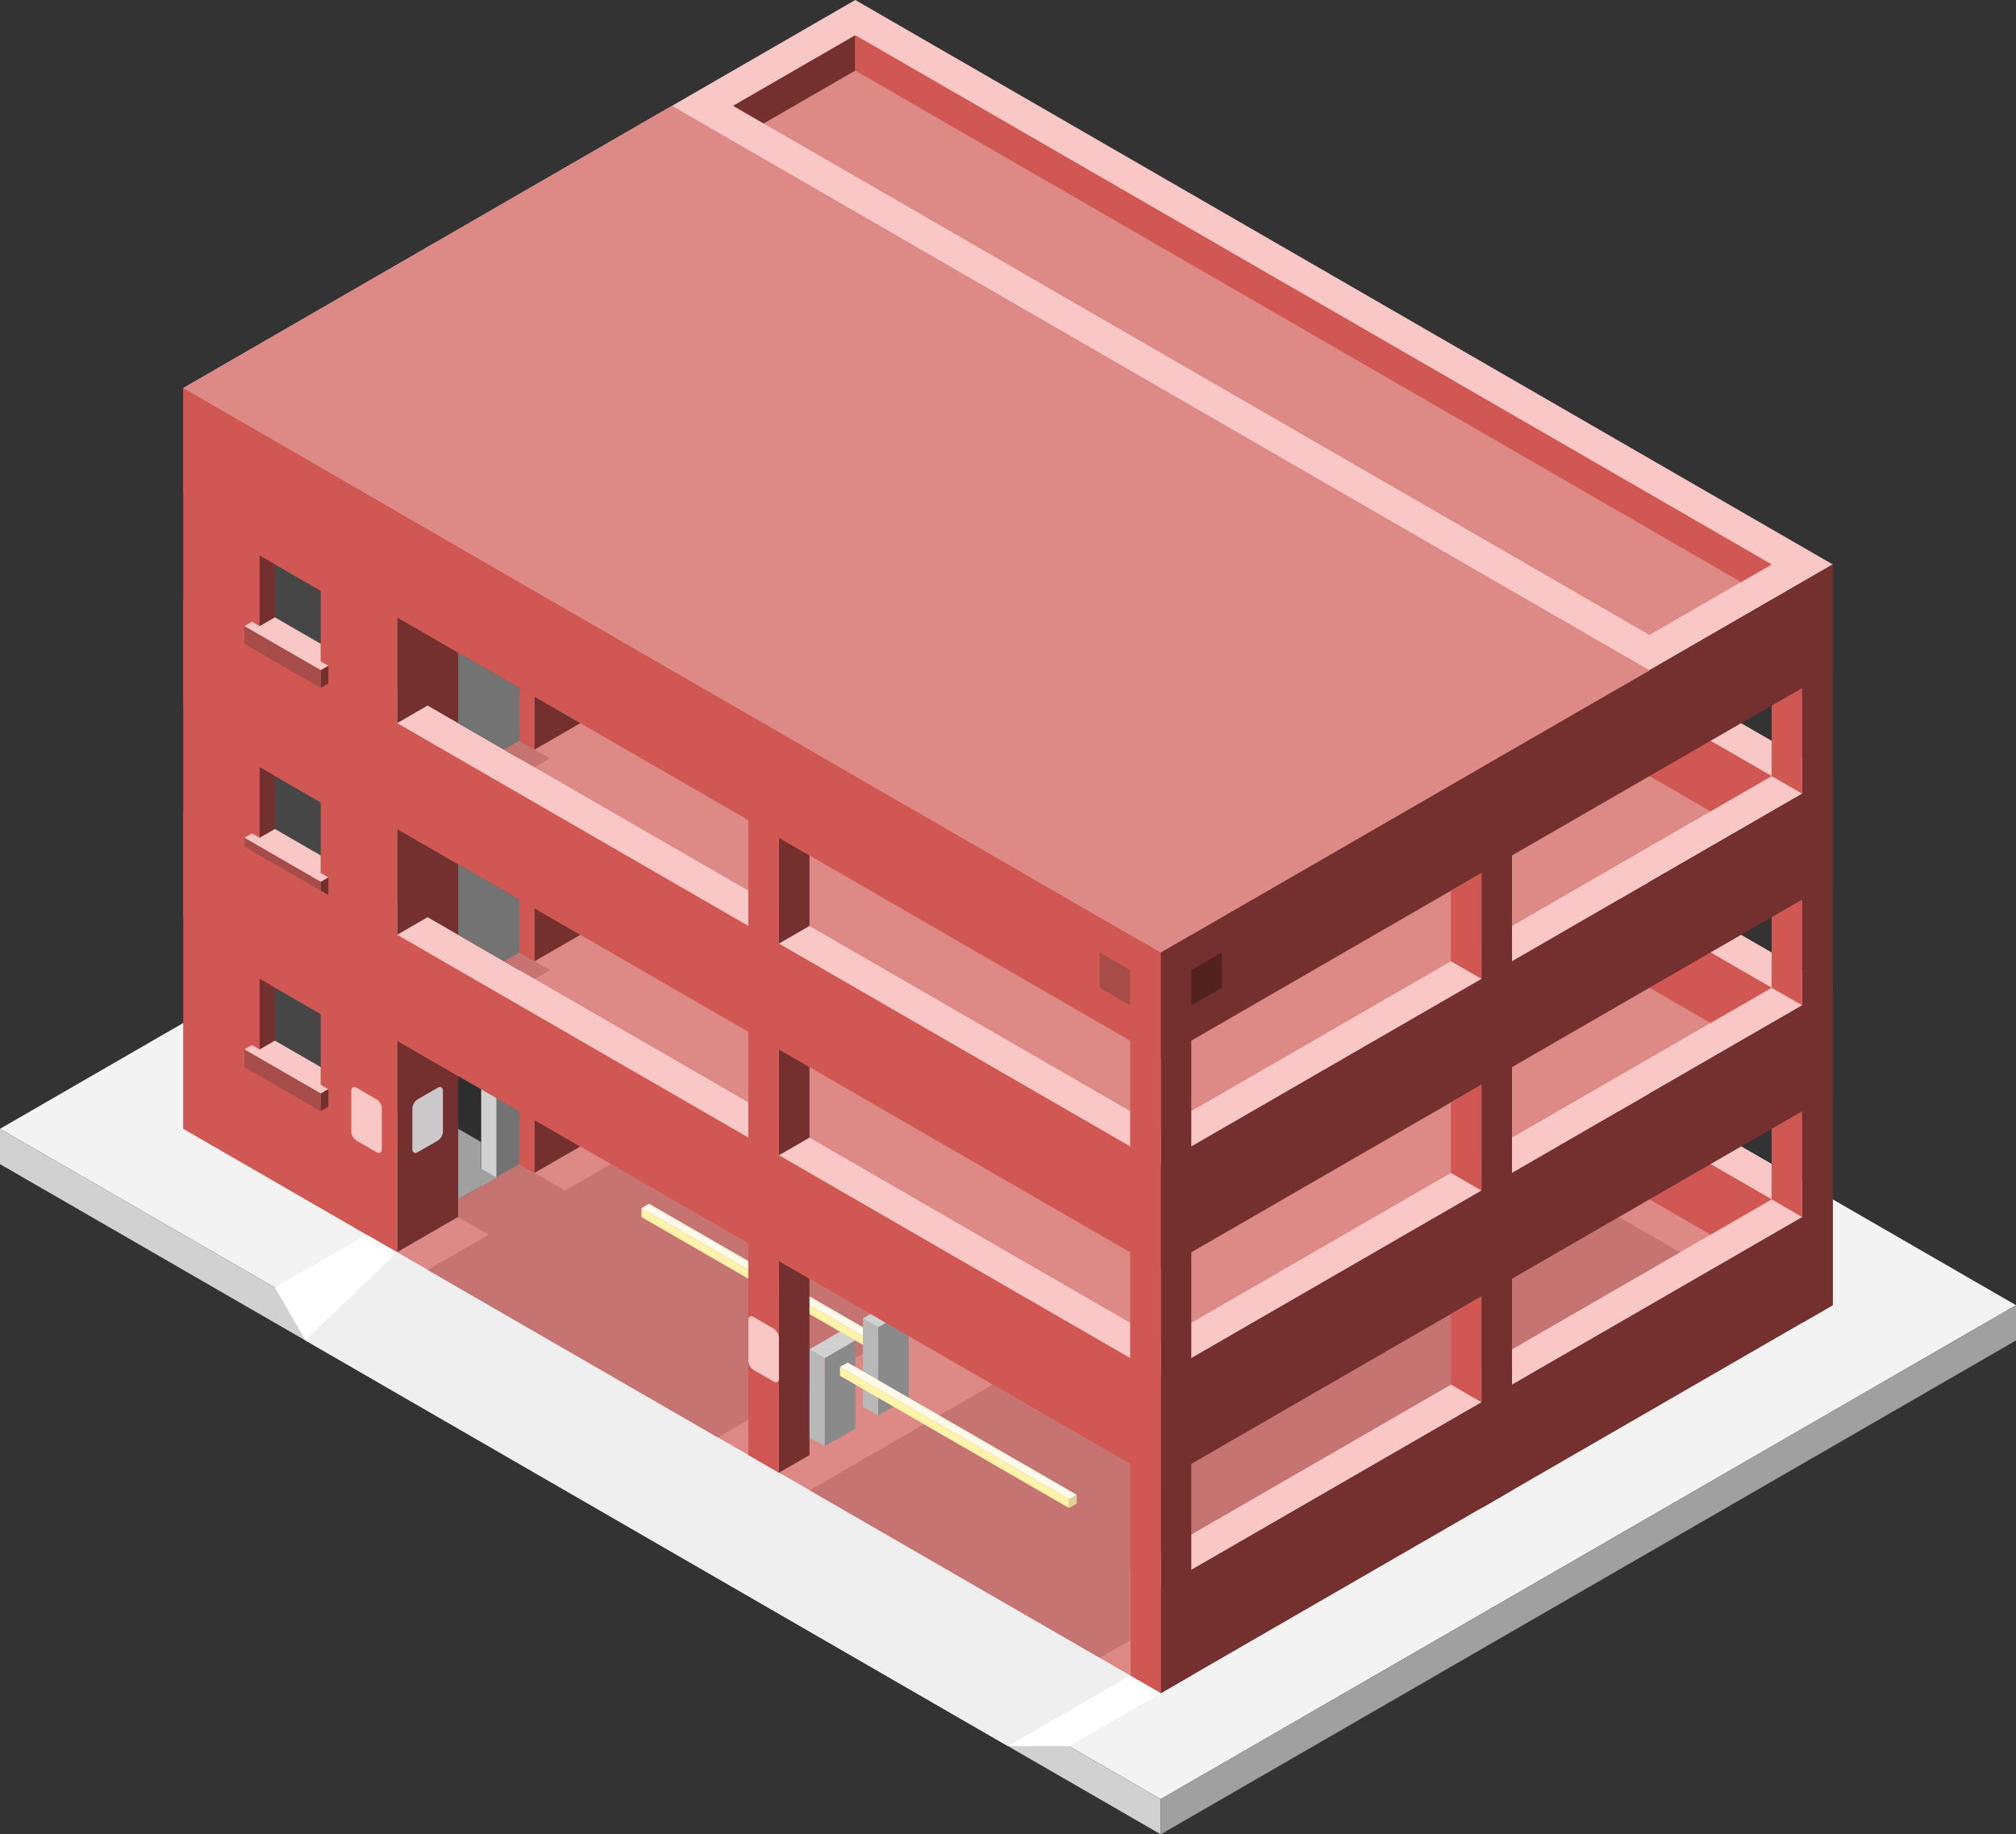 <svg id="Layer_1" data-name="Layer 1" xmlns="http://www.w3.org/2000/svg" viewBox="0 0 330 300.22">
  <rect x="0" y="0" width="330" height="300.22" fill="#333333" stroke="none"/>
  <defs>
    <style>
      .cls-1 {
        fill: #f3f3f3;
      }

      .cls-2 {
        fill: #d1d1d1;
      }

      .cls-3 {
        fill: #a1a0a0;
      }

      .top-light {
        fill: #f9c7c6;
      }

      .top-prim {
        fill: #dd8986;
      }

      .cls-4 {
        fill: #b9b8b9;
      }

      .exterior-R-prim {
        fill: #d15752;
      }

      .top-dark {
        fill: #c67471;
      }

      .exterior-L-prim {
        fill: #74302f;
      }

      .cls-5 {
        fill: #464646;
      }

      .cls-6 {
        fill: #737374;
      }

      .cls-7 {
        fill: #fff;
      }

      .cls-8 {
        fill: #f0efef;
      }

      .cls-9 {
        fill: #2e2e2e;
      }

      .exterior-R-dark {
        fill: #a64c49;
      }

      .exterior-L-dark {
        fill: #512220;
      }

      .cls-10 {
        fill: #cbc9c9;
      }

      .cls-11 {
        fill: #8a8a8a;
      }

      .cls-12 {
        fill: #fff3a9;
      }

      .cls-13 {
        fill: #dcd395;
      }

      .cls-14 {
        fill: #fdfae9;
      }
    </style>
  </defs>
  <title>Artboard 4</title>
  <g transform="scale(-1, 1) translate(-330, 0)">
    <path id="Path" class="cls-1" d="M140,294.45l190-109.7L190,103.92,0,213.62Z"/>
    <path id="Path-2" data-name="Path" class="cls-2" d="M140,300.22v-5.77l190-109.7v5.78Z"/>
    <path id="Path-3" data-name="Path" class="cls-3" d="M0,219.39v-5.77l140,80.83v5.77Z"/>
    <path id="Path-4" data-name="Path" class="top-light" d="M30,196.3l160-92.38,110,63.51L140,259.81Z"/>
    <path id="Path-5" data-name="Path" class="top-prim" d="M40,196.3l100,57.73,150-86.6L190,109.7Z"/>
    <path id="Path-6" data-name="Path" class="cls-4" d="M265,204.96l35-20.21V167.43l-35,20.21Z"/>
    <path id="Path-7" data-name="Path" class="exterior-R-prim" d="M40,196.3l150-86.6v11.54L50,202.07Z"/>
    <path id="Path-8" data-name="Path" class="cls-3" d="M295,170.32l-5-2.89V155.88l5-2.88Z"/>
    <path id="Path-9" data-name="Path" class="top-light" d="M30,161.66,190,69.28l110,63.51L140,225.17Z"/>
    <path id="Path-10" data-name="Path" class="top-prim" d="M40,161.66l100,57.73,150-86.6L190,75.06Z"/>
    <path id="Path-11" data-name="Path" class="cls-3" d="M290,132.79l-10,5.77L190,86.6V75.06Z"/>
    <path id="Path-12" data-name="Path" class="exterior-R-prim" d="M40,161.66l150-86.6V86.6L50,167.43Z"/>
    <path id="Path-13" data-name="Path" class="top-light" d="M30,127.02,190,34.64,300,98.15,140,190.53Z"/>
    <path id="Path-14" data-name="Path" class="top-prim" d="M145,274.24l120-69.28L232.5,186.2,145,236.71Z"/>
    <path id="Path-15" data-name="Path" class="top-dark" d="M145,256.92v11.55l5,2.88,47.5-27.42-30-17.32L140,242.49l-75-43.3-10,5.77Z"/>
    <path id="Path-16" data-name="Path" class="exterior-R-prim" d="M140,207.85l160-92.38V98.15L140,190.53Z"/>
    <path id="Path-17" data-name="Path" class="exterior-L-prim" d="M30,127.02l110,63.51v17.32L30,144.34Z"/>
    <path id="Path-18" data-name="Path" class="exterior-L-prim" d="M30,161.66l110,63.51v17.32L30,178.98Z"/>
    <path id="Path-19" data-name="Path" class="exterior-L-prim" d="M30,196.3l110,63.51v17.32L30,213.62Z"/>
    <path id="Path-20" data-name="Path" class="exterior-L-prim" d="M35,216.51V95.26l-5-2.88V213.62Z"/>
    <path id="Path-21" data-name="Path" class="exterior-R-prim" d="M40,127.02V115.47l-5-2.89V129.9Z"/>
    <path id="Path-22" data-name="Path" class="cls-3" d="M290,98.15V86.6l5-2.88v17.32Z"/>
    <path id="Path-23" data-name="Path" class="exterior-R-prim" d="M35,164.54l5-2.88V150.11l-5-2.89Z"/>
    <path id="Path-24" data-name="Path" class="exterior-R-prim" d="M35,199.19l5-2.89V184.75l-5-2.88Z"/>
    <path id="Path-25" data-name="Path" class="cls-3" d="M295,135.68l-5-2.89V121.24l5-2.88Z"/>
    <path id="Path-26" data-name="Path" class="top-prim" d="M40,127.02l100,57.73,150-86.6L190,40.41Z"/>
    <path id="Path-27" data-name="Path" class="cls-3" d="M290,98.15l-10,5.77L190,51.96V40.41Z"/>
    <path id="Path-28" data-name="Path" class="exterior-R-prim" d="M40,127.02,190,40.41V51.96L50,132.79Z"/>
    <path id="Path-29" data-name="Path" class="top-light" d="M30,92.38,190,0,300,63.51,140,155.88Z"/>
    <path id="Path-30" data-name="Path" class="exterior-R-prim" d="M140,173.21,300,80.83V63.51L140,155.88Z"/>
    <path id="Path-31" data-name="Path" class="exterior-L-prim" d="M30,92.38l110,63.5v17.33L30,109.7Z"/>
    <path id="Path-32" data-name="Path" class="exterior-L-prim" d="M265,118.36l-5-2.89-15,8.66-10-5.77,30-17.32Z"/>
    <path id="Path-33" data-name="Path" class="exterior-L-prim" d="M265,153l-5-2.89-15,8.66L235,153l30-17.32Z"/>
    <path id="Path-34" data-name="Path" class="exterior-L-prim" d="M265,204.96l-30-17.32,30-17.32Z"/>
    <path id="Path-35" data-name="Path" class="exterior-L-prim" d="M140,277.13V155.88L135,153V274.24Z"/>
    <path id="Path-36" data-name="Path" class="exterior-L-prim" d="M87.5,246.82V125.57l-5-2.88V243.93Z"/>
    <path id="Path-37" data-name="Path" class="exterior-L-prim" d="M202.5,154.44l-5-2.89V140.01l5-2.89Z"/>
    <path id="Path-38" data-name="Path" class="exterior-L-prim" d="M202.5,171.76l-5,2.89V186.2l5,2.88Z"/>
    <path id="Path-39" data-name="Path" class="exterior-R-prim" d="M140,277.13V155.88l5-2.88V274.24Z"/>
    <path id="Path-40" data-name="Path" class="exterior-R-prim" d="M300,63.51,265,83.72V204.96l35-20.21Z"/>
    <path id="Path-41" data-name="Path" class="cls-5" d="M277.5,165.99l10-5.78v11.55l-10,5.78Z"/>
    <path id="Path-42" data-name="Path" class="cls-5" d="M277.5,131.35l10-5.78v11.55l-10,5.77Z"/>
    <path id="Path-43" data-name="Path" class="cls-5" d="M277.5,96.71l10-5.78v11.55l-10,5.77Z"/>
    <path id="Path-44" data-name="Path" class="exterior-L-prim" d="M287.5,171.76l-2.5-1.44v-8.66l2.5-1.45Z"/>
    <path id="Path-45" data-name="Path" class="exterior-L-prim" d="M287.5,137.12l-2.5-1.44v-8.66l2.5-1.45Z"/>
    <path id="Path-46" data-name="Path" class="exterior-L-prim" d="M287.5,102.48l-2.5-1.44V92.38l2.5-1.45Z"/>
    <path id="Path-47" data-name="Path" class="top-light" d="M276.25,108.98l1.25-.73v-2.88l7.5-4.33,2.5,1.44,1.25-.72,1.25.72-12.5,7.22Z"/>
    <path id="Path-48" data-name="Path" class="top-light" d="M276.25,143.62l1.25-.73v-2.88l7.5-4.33,2.5,1.44,1.25-.72,1.25.72-12.5,7.22Z"/>
    <path id="Path-49" data-name="Path" class="top-light" d="M276.25,178.26l1.25-.72v-2.89l7.5-4.33,2.5,1.44,1.25-.72,1.25.72-12.5,7.22Z"/>
    <path id="Path-50" data-name="Path" class="cls-6" d="M255,153l-10,5.77-2.5-1.44v-8.66l12.5-7.22Z"/>
    <path id="Path-51" data-name="Path" class="cls-6" d="M255,118.36l-10,5.77-2.5-1.44v-8.66l12.5-7.22Z"/>
    <path id="Path-52" data-name="Path" class="cls-6" d="M255,199.19l-12.5-7.22v-8.66l12.5-7.22Z"/>
    <path id="Path-53" data-name="Path" class="top-dark" d="M240,158.77l5-2.89,2.5,1.45-5,2.88Z"/>
    <path id="Path-54" data-name="Path" class="top-dark" d="M240,124.13l5-2.89,2.5,1.45-5,2.88Z"/>
    <path id="Path-55" data-name="Path" class="top-dark" d="M235,196.3l10-5.77,10,5.77v2.89l-7.5,4.33Z"/>
    <path id="Path-56" data-name="Path" class="exterior-R-prim" d="M242.5,148.67l2.5-1.45v8.66l-2.5,1.45Z"/>
    <path id="Path-57" data-name="Path" class="exterior-R-prim" d="M242.5,114.03l2.5-1.45v8.66l-2.5,1.45Z"/>
    <path id="Path-58" data-name="Path" class="exterior-R-prim" d="M242.5,183.31l2.5-1.44v8.66l-2.5,1.44Z"/>
    <path id="Path-59" data-name="Path" class="exterior-R-prim" d="M92.5,157.33V145.78l-5-2.89v17.32Z"/>
    <path id="Path-60" data-name="Path" class="exterior-R-prim" d="M87.5,194.86l5-2.89V180.42l-5-2.88Z"/>
    <path id="Path-61" data-name="Path" class="exterior-R-prim" d="M87.5,229.5l5-2.89V215.06l-5-2.88Z"/>
    <path id="Path-62" data-name="Path" class="cls-7" d="M265,204.96l5-2.89,15,8.66-5,8.66Z"/>
    <path id="Path-63" data-name="Path" class="cls-8" d="M202.5,241.04l15,14.44L165,285.79H155l-10-11.55Z"/>
    <path id="Path-64" data-name="Path" class="cls-8" d="M265,204.96l15,14.43-62.5,36.09-5-2.89-15-8.66Z"/>
    <path id="Path-65" data-name="Path" class="cls-2" d="M248.75,192.69l2.5,1.44V178.26l-2.5,1.44Z"/>
    <path id="Path-66" data-name="Path" class="cls-9" d="M255,176.09l-3.75,2.17v15.87L255,196.3Z"/>
    <path id="Path-67" data-name="Path" class="cls-3" d="M248.75,192.69l2.5-1.44v-4.33l3.75-2.17V196.3Z"/>
    <path id="Path-68" data-name="Path" class="top-dark" d="M212.5,235.27,260,207.85l-30-17.32-22.5,12.99-25,14.43Z"/>
    <path id="Path-69" data-name="Path" class="exterior-R-dark" d="M145,158.77l5-2.89v5.78l-5,2.88Z"/>
    <path id="Path-70" data-name="Path" class="exterior-L-dark" d="M135,158.77l-5-2.89v5.78l5,2.88Z"/>
    <path id="Path-71" data-name="Path" class="exterior-L-prim" d="M276.25,108.98v2.88l1.25.72V109.7Z"/>
    <path id="Path-72" data-name="Path" class="exterior-L-prim" d="M276.25,143.62v2.88l1.25.72v-2.88Z"/>
    <path id="Path-73" data-name="Path" class="exterior-L-prim" d="M276.25,178.26v2.88l1.25.73v-2.89Z"/>
    <path id="Path-74" data-name="Path" class="exterior-R-dark" d="M290,102.48v2.89l-12.5,7.21V109.7Z"/>
    <path id="Path-75" data-name="Path" class="exterior-R-dark" d="M290,137.12v2.89l-12.5,7.21v-2.88Z"/>
    <path id="Path-76" data-name="Path" class="exterior-R-dark" d="M290,171.76v2.89l-12.5,7.22v-2.89Z"/>
    <path id="Path-77" data-name="Path" class="top-light" d="M268.37,179.92l3.26-1.88c.48-.28.87-.06.87.5v6.66a1.923,1.923,0,0,1-.87,1.5l-3.26,1.88c-.48.28-.87.05-.87-.5v-6.66A1.923,1.923,0,0,1,268.37,179.92Z"/>
    <path id="Path-78" data-name="Path" class="cls-10" d="M261.63,179.92l-3.26-1.88c-.48-.28-.87-.06-.87.5v6.66a1.923,1.923,0,0,0,.87,1.5l3.26,1.88c.48.28.87.05.87-.5v-6.66A1.923,1.923,0,0,0,261.63,179.92Z"/>
    <path id="Path-79" data-name="Path" class="cls-11" d="M195,236.71l-5-2.88V219.39l5,2.89Z"/>
    <path id="Path-80" data-name="Path" class="cls-11" d="M186.25,231.66l-5-2.88V214.34l5,2.89Z"/>
    <path id="Path-81" data-name="Path" class="cls-4" d="M197.5,235.27V220.84l-2.5,1.44v14.43Z"/>
    <path id="Path-82" data-name="Path" class="cls-4" d="M188.75,230.22V215.78l-2.5,1.45v14.43Z"/>
    <path id="Path-83" data-name="Path" class="cls-2" d="M190,219.39l2.5-1.44,5,2.89-2.5,1.44Z"/>
    <path id="Path-84" data-name="Path" class="cls-2" d="M181.25,214.34l2.5-1.44,5,2.88-2.5,1.45Z"/>
    <path id="Path-85" data-name="Path" class="exterior-R-prim" d="M140,242.49l160-92.38V132.79L140,225.17Z"/>
    <path id="Path-86" data-name="Path" class="cls-12" d="M192.5,225.17,155,246.82v-1.45l37.5-21.65Z"/>
    <path id="Path-87" data-name="Path" class="cls-12" d="M225,199.19l-36.25,20.92v-1.44L225,197.74Z"/>
    <path id="Path-88" data-name="Path" class="cls-13" d="M153.75,244.65l1.25.72v1.45l-1.25-.72Z"/>
    <path id="Path-89" data-name="Path" class="cls-14" d="M191.25,223l1.25.72L155,245.37l-1.25-.72Z"/>
    <path id="Path-90" data-name="Path" class="cls-14" d="M223.75,197.02l1.25.72-36.25,20.93v-1.44Z"/>
    <path id="Path-91" data-name="Path" class="exterior-L-prim" d="M202.5,206.4l-5,2.89v28.87l5,2.88Z"/>
    <path id="Path-92" data-name="Path" class="exterior-R-prim" d="M202.5,241.04V119.8l5-2.89V238.16Z"/>
    <path id="Path-93" data-name="Path" class="top-light" d="M203.37,217.45l3.26-1.89c.48-.27.87-.05.87.5v6.66a1.893,1.893,0,0,1-.87,1.5l-3.26,1.89c-.48.28-.87.05-.87-.5v-6.66A1.923,1.923,0,0,1,203.37,217.45Z"/>
    <path id="Path-94" data-name="Path" class="cls-7" d="M155,285.79h10l-20-11.55-5,2.89Z"/>
    <path id="Path-95" data-name="Path" class="top-prim" d="M40,92.38,190,5.77l20,11.55L60,103.92Z"/>
    <path id="Path-96" data-name="Path" class="exterior-L-prim" d="M190,5.77v5.78l15,8.66,5-2.89Z"/>
    <path id="Path-97" data-name="Path" class="exterior-R-prim" d="M40,92.38,190,5.77v5.78L45,95.26Z"/>
    <path id="anchor_30_155.88_240" class="top-prim" d="M60,109.7,220,17.32l80,46.19L140,155.88Z"/>
  </g>
</svg>
